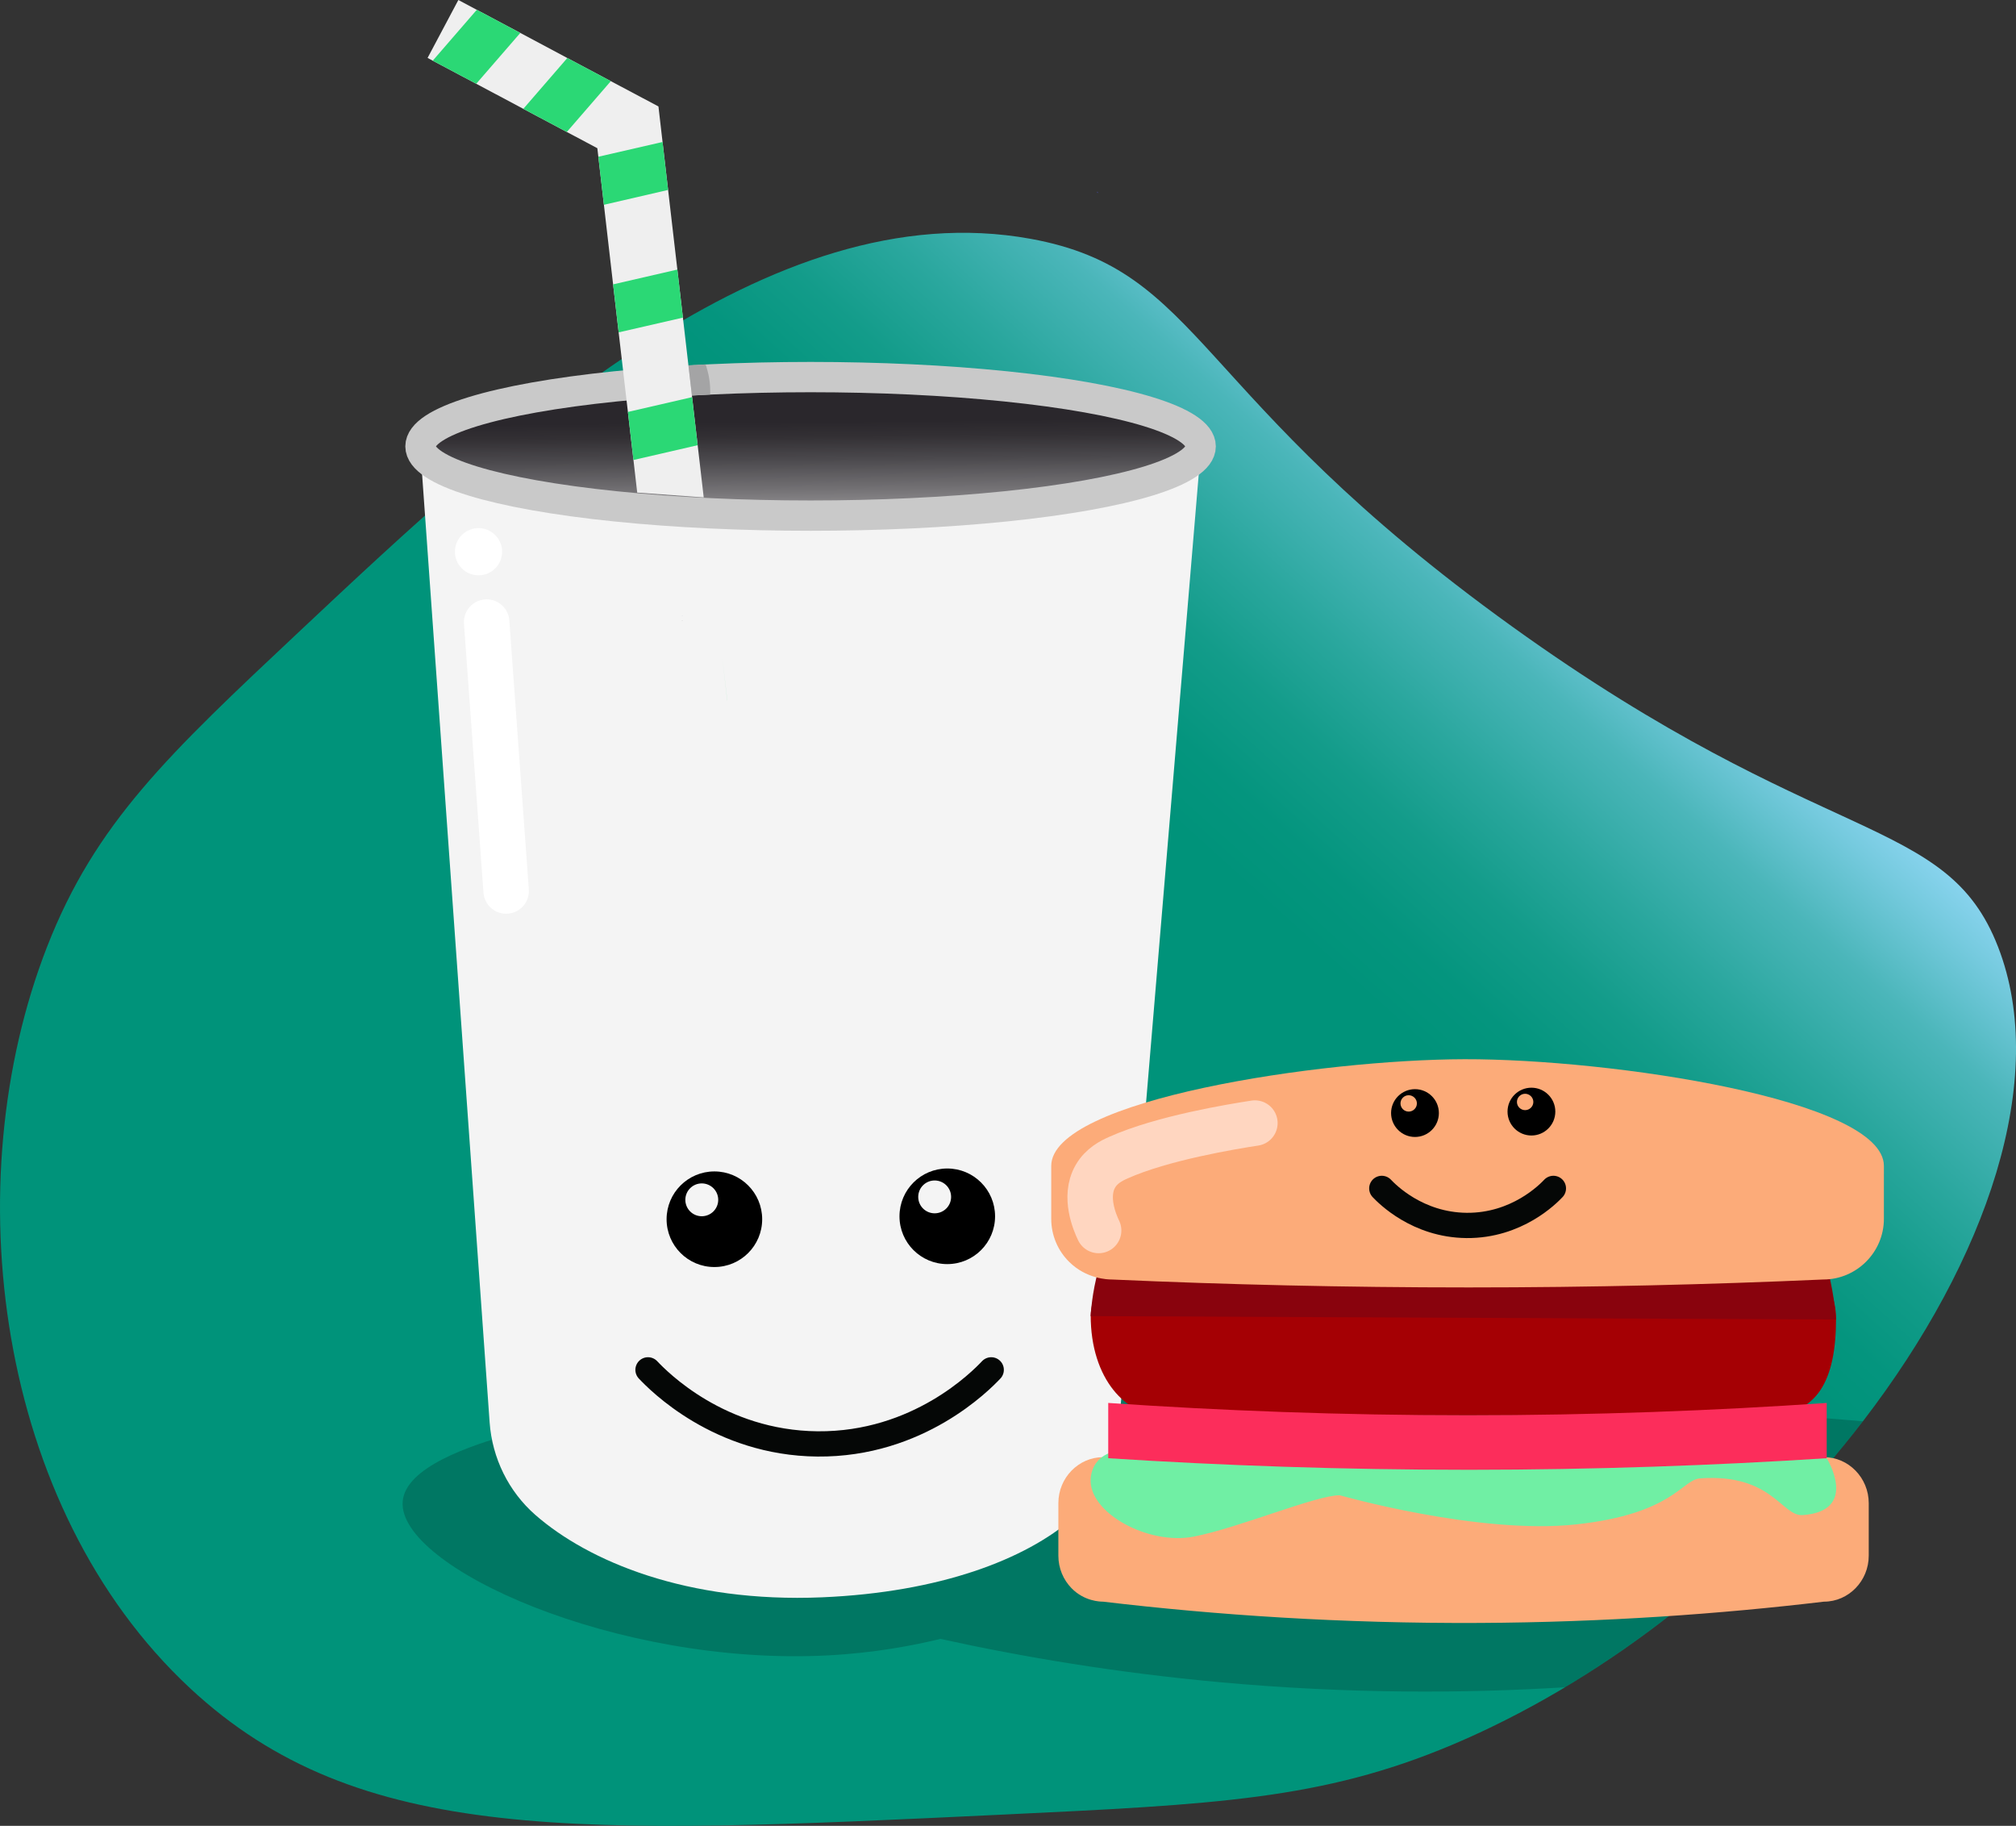 <?xml version="1.0" encoding="UTF-8"?>
<svg id="Layer_2" data-name="Layer 2" xmlns="http://www.w3.org/2000/svg" xmlns:xlink="http://www.w3.org/1999/xlink" viewBox="0 0 399.06 361.36">
  <rect x="0" y="0" width="399.06" height="361.36" fill="#333333" stroke="none"/>
  <defs>
    <style>
      .cls-1 {
        stroke: #c9c9c9;
        stroke-width: 6px;
      }

      .cls-1, .cls-2, .cls-3 {
        stroke-miterlimit: 10;
      }

      .cls-1, .cls-4, .cls-3 {
        fill: none;
      }

      .cls-5 {
        fill: #020100;
        opacity: .19;
      }

      .cls-5, .cls-6, .cls-7, .cls-8, .cls-9, .cls-10, .cls-11, .cls-12, .cls-13, .cls-14, .cls-15, .cls-16, .cls-17, .cls-18, .cls-19, .cls-20 {
        stroke-width: 0px;
      }

      .cls-6 {
        fill: url(#linear-gradient);
      }

      .cls-2 {
        stroke: #fff;
      }

      .cls-2, .cls-4 {
        stroke-width: 9px;
      }

      .cls-2, .cls-4, .cls-3 {
        stroke-linecap: round;
      }

      .cls-2, .cls-17 {
        fill: #fff;
      }

      .cls-4 {
        stroke: #ffd6c0;
        stroke-linejoin: round;
      }

      .cls-7 {
        fill: url(#linear-gradient-2);
      }

      .cls-3 {
        stroke: #050706;
        stroke-width: 5px;
      }

      .cls-9 {
        fill: #fc2d5b;
      }

      .cls-10 {
        fill: #4952c3;
      }

      .cls-11 {
        fill: #70efa4;
      }

      .cls-12 {
        fill: #89030d;
      }

      .cls-13 {
        fill: #a50004;
      }

      .cls-14 {
        fill: #2bd875;
      }

      .cls-15 {
        fill: #a4a4a5;
      }

      .cls-16 {
        fill: #33429b;
      }

      .cls-18 {
        fill: #efefef;
      }

      .cls-19 {
        fill: #fcab79;
      }

      .cls-20 {
        fill: #f4f4f4;
      }
    </style>
    <linearGradient id="linear-gradient" x1="309.19" y1="96.55" x2="74.89" y2="355.9" gradientUnits="userSpaceOnUse">
      <stop offset="0" stop-color="#94d9f8"/>
      <stop offset=".04" stop-color="#75cade"/>
      <stop offset=".09" stop-color="#4bb6ba"/>
      <stop offset=".15" stop-color="#2aa79e"/>
      <stop offset=".2" stop-color="#139c8a"/>
      <stop offset=".25" stop-color="#04957e"/>
      <stop offset=".29" stop-color="#00937a"/>
    </linearGradient>
    <linearGradient id="linear-gradient-2" x1="160.4" y1="225.6" x2="159.05" y2="77.59" gradientUnits="userSpaceOnUse">
      <stop offset=".76" stop-color="#fff"/>
      <stop offset=".77" stop-color="#f1f0f1"/>
      <stop offset=".82" stop-color="#aba9ab"/>
      <stop offset=".87" stop-color="#737174"/>
      <stop offset=".91" stop-color="#4b494d"/>
      <stop offset=".94" stop-color="#333034"/>
      <stop offset=".96" stop-color="#2a272c"/>
    </linearGradient>
  </defs>
  <g id="STUDENT_LAYER" data-name="STUDENT LAYER">
    <path class="cls-6" d="M368.75,281.3c-18.75,24.41-44.7,46.58-73.41,60.44-2.67,1.3-5.37,2.52-8.09,3.66-25.52,10.73-46.64,11.73-88.88,13.74-83.83,3.98-127.4,6.05-160.78-25.05C-.88,298.24-8.89,234.08,9.31,187.4c9.57-24.52,23.95-38.02,50.1-62.57,41.23-38.7,92.69-87,144.62-77.56,34.27,6.24,31.5,30.86,95.33,76.76,61.66,44.33,85.87,36.9,96.15,63.37,10.11,26.02-2.14,61.89-26.76,93.9Z"/>
    <path class="cls-5" d="M368.75,281.3c-8,10.37-18.79,22.41-32.97,34.18-9.08,7.53-17.91,13.59-25.94,18.45-19.86,1.23-42.91,1.33-68.4-1-20.44-1.87-38.96-4.98-55.29-8.57-5.4,1.31-13.02,2.78-22.22,3.26-41.83,2.21-85.26-17.5-84.22-30.46.54-6.78,13.31-11.07,21.78-13.44,64.88-18.17,217.26-6.65,267.26-2.43Z"/>
    <g>
      <polygon class="cls-10" points="217.3 37.98 217.3 38.18 217.1 37.98 217.3 37.98"/>
      <polygon class="cls-10" points="217.35 38.23 217.3 38.27 217.3 38.18 217.35 38.23"/>
      <g>
        <ellipse class="cls-7" cx="159.15" cy="88.34" rx="75.92" ry="11.84"/>
        <path class="cls-20" d="M221.49,282.41c-.58,6.95-3.81,13.43-9.07,18.01-9.42,8.22-26.39,14.72-49.69,15.71-26.76,1.13-46.28-7.15-56.74-16.29-5.33-4.66-8.56-11.26-9.07-18.33-4.57-64.1-9.13-128.21-13.7-192.31,16.61,6.42,44.23,14.73,79.15,14.48,32.89-.23,59.04-7.96,75.28-14.16-5.39,64.29-10.78,128.59-16.17,192.88Z"/>
        <ellipse class="cls-1" cx="160.45" cy="88.34" rx="77.22" ry="13.71"/>
        <g>
          <polygon class="cls-18" points="135.07 122.91 134.99 122.87 135.06 122.86 135.07 122.91"/>
          <polygon class="cls-18" points="126.13 97.49 126.13 97.46 125.39 91.04 124.29 81.53 122.46 65.78 121.36 56.28 119.54 40.53 118.44 31.02 118.24 29.33 112.2 26.12 103.59 21.54 94.27 16.58 85.66 12.01 84.64 11.46 90.73 0 94.38 1.94 103 6.52 112.3 11.48 120.91 16.06 130.27 21.03 130.34 21.08 131.15 28.1 132.25 37.59 134.08 53.35 135.18 62.86 137 78.6 138.1 88.11 139.28 98.29 139.3 98.44 126.13 97.49"/>
          <polygon class="cls-8" points="135.07 122.91 134.99 122.87 135.06 122.86 135.07 122.91"/>
          <polygon class="cls-14" points="143.96 138.62 143.95 138.62 142.97 130.12 143.96 138.62"/>
          <polygon class="cls-14" points="137 78.6 138.1 88.11 125.39 91.04 124.29 81.53 137 78.6"/>
          <polygon class="cls-14" points="134.08 53.35 135.18 62.86 122.46 65.78 121.36 56.28 134.08 53.35"/>
          <polygon class="cls-14" points="131.15 28.1 132.25 37.59 119.54 40.53 118.44 31.02 131.15 28.1"/>
          <polygon class="cls-14" points="120.91 16.06 112.2 26.12 103.59 21.54 112.3 11.48 120.91 16.06"/>
          <polygon class="cls-14" points="102.99 6.52 94.27 16.58 85.66 12.01 94.38 1.94 102.99 6.52"/>
        </g>
        <polygon class="cls-16" points="135.07 121.91 134.99 121.87 135.06 121.86 135.07 121.91"/>
        <path class="cls-15" d="M136.27,72.31c.23,1.99.46,3.97.69,5.96,1.21-.06,2.42-.12,3.62-.18.03-.93,0-2.08-.23-3.38-.18-.99-.42-1.86-.68-2.59-1.13.06-2.26.13-3.39.19Z"/>
        <line class="cls-2" x1="96.33" y1="123.12" x2="100.19" y2="176.34"/>
        <path class="cls-17" d="M90.05,109.19c0-2.58,2.09-4.67,4.67-4.67s4.67,2.09,4.67,4.67-2.09,4.67-4.67,4.67-4.67-2.09-4.67-4.67Z"/>
        <path class="cls-3" d="M128.27,271.11c2.05,2.17,14.08,14.48,33.55,14.66,19.95.18,32.38-12.53,34.39-14.66"/>
        <path class="cls-8" d="M141.41,231.84c-5.22,0-9.46,4.23-9.46,9.46s4.23,9.46,9.46,9.46,9.46-4.23,9.46-9.46-4.24-9.46-9.46-9.46ZM138.91,240.71c-1.79,0-3.25-1.45-3.25-3.25s1.46-3.25,3.25-3.25,3.26,1.45,3.26,3.25-1.46,3.25-3.26,3.25Z"/>
        <path class="cls-8" d="M187.51,231.26c-5.22,0-9.46,4.23-9.46,9.46s4.23,9.46,9.46,9.46,9.46-4.23,9.46-9.46-4.24-9.46-9.46-9.46ZM185.01,240.13c-1.79,0-3.25-1.45-3.25-3.25s1.46-3.25,3.25-3.25,3.26,1.45,3.26,3.25-1.46,3.25-3.26,3.25Z"/>
      </g>
    </g>
    <g>
      <path class="cls-13" d="M349.69,280.12h-119.92c-6.6,0-13.9-6.94-13.87-19.86,0-2.17,1.96-9.64,5.39-13.07,2.17-2.17,5.17-3.52,8.47-3.52h119.92c6.6,0,13.76,9.59,13.76,17.25,0,12.33-3.72,19.2-13.76,19.2Z"/>
      <path class="cls-12" d="M363.45,261.14c-49.18-.22-98.37-.44-147.55-.66.08-1.35.23-2.82.48-4.38.34-2.1.8-4,1.29-5.65h143.91c.53,1.94,1.01,4.11,1.37,6.48.23,1.48.38,2.88.49,4.22Z"/>
      <path class="cls-19" d="M360.91,253.23c-22.48,1-45.9,1.57-70.2,1.57-24.45,0-48.01-.56-70.62-1.57-.81,0-5.05-.1-8.48-3.52-2.18-2.17-3.52-5.17-3.52-8.48v-10.48c0-13.14,53.37-21.06,81.81-21.12,29-.06,83.01,7.98,83.01,21.12v10.48c0,6.6-5.4,12-12,12Z"/>
      <path class="cls-19" d="M361.04,316.99c-20.48,2.43-43.31,4.08-68.14,4.21-27.37.14-52.37-1.58-74.54-4.21-.6,0-3.73-.07-6.26-2.67-1.61-1.65-2.6-3.93-2.6-6.43v-10.4c0-5.01,3.99-9.1,8.86-9.1h142.69c4.87,0,8.86,4.1,8.86,9.1v10.4c0,5.01-3.99,9.1-8.86,9.1Z"/>
      <path class="cls-11" d="M219.37,287.6c2.58-.44-3.06-.24-3.47,4.99-.54,6.75,11.35,13.28,20.37,11.53s24.18-8.19,28.93-8.19c0,0,27.47,7.85,46.77,5.77,19.3-2.09,20.9-8.84,24.56-9.11,14.25-1.02,16.17,7.56,20.3,7.27,11.28-.81,4.76-11.26,4.76-11.26l-142.22-1Z"/>
      <path class="cls-9" d="M361.59,288.6c-22.27,1.43-45.87,2.28-70.69,2.29-25.13,0-49.01-.84-71.53-2.29v-10.94c22.32,1.53,46.1,2.44,71.18,2.44,25.03,0,48.76-.91,71.04-2.44v10.94Z"/>
      <path class="cls-4" d="M217.47,243.53c-.74-1.54-2.97-6.67-.65-10.71,1.21-2.11,3.18-3.09,4.5-3.68,8.73-3.93,22.79-6.21,27.08-6.87"/>
      <path class="cls-3" d="M273.52,235.2c1.03,1.08,7.04,7.24,16.78,7.33,9.98.09,16.19-6.27,17.19-7.33"/>
      <path class="cls-8" d="M280.09,215.56c-2.61,0-4.73,2.12-4.73,4.73s2.12,4.73,4.73,4.73,4.73-2.12,4.73-4.73-2.12-4.73-4.73-4.73ZM278.84,220c-.89,0-1.62-.73-1.62-1.62s.73-1.62,1.62-1.62,1.63.73,1.63,1.62-.73,1.62-1.63,1.62Z"/>
      <path class="cls-8" d="M303.14,215.27c-2.61,0-4.73,2.12-4.73,4.73s2.12,4.73,4.73,4.73,4.73-2.12,4.73-4.73-2.12-4.73-4.73-4.73ZM301.89,219.71c-.89,0-1.62-.73-1.62-1.62s.73-1.62,1.62-1.62,1.63.73,1.63,1.62-.73,1.62-1.63,1.62Z"/>
    </g>
  </g>
</svg>